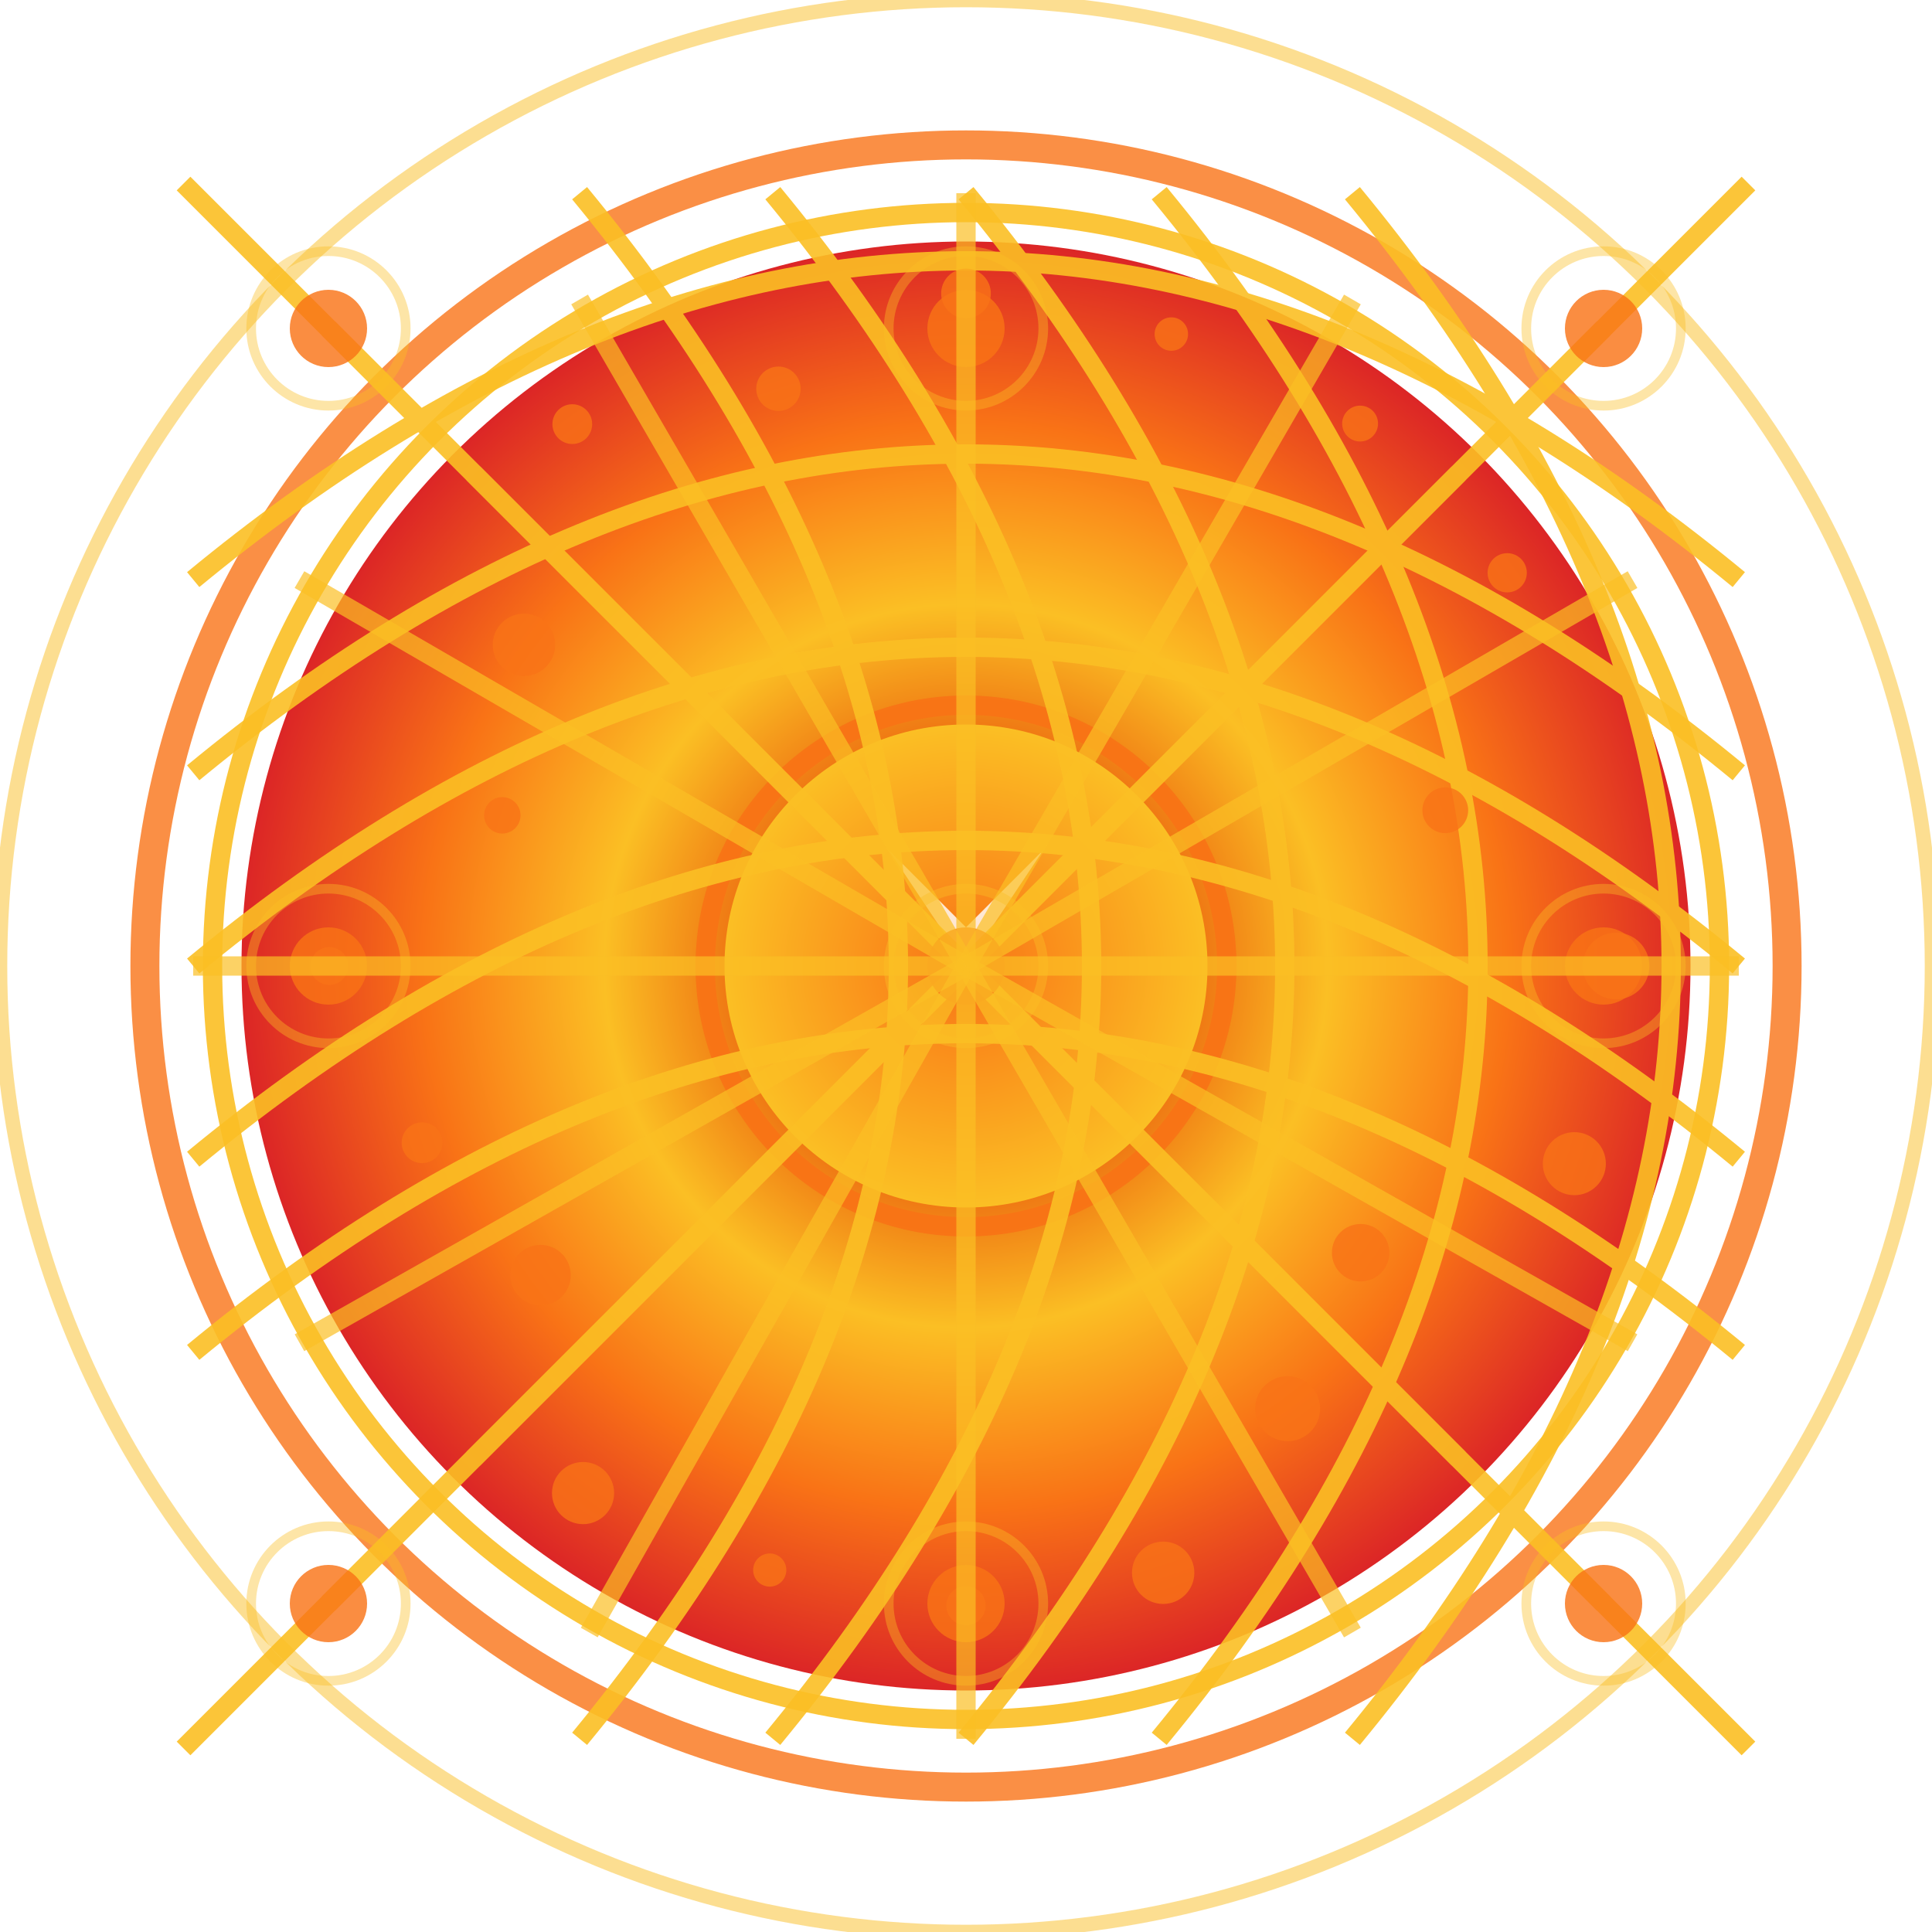 <?xml version="1.0" encoding="utf-8" ?>
<svg xmlns="http://www.w3.org/2000/svg" xmlns:ev="http://www.w3.org/2001/xml-events" xmlns:xlink="http://www.w3.org/1999/xlink" baseProfile="full" height="200" version="1.1" viewBox="0 0 200 200" width="200">
  <title>Logo Arkalia-LUNA - Style ULTRA-MAX</title>
  <defs>
    <radialGradient cx="50%" cy="50%" id="ultraMaxMainGradient-explosive" r="50%">
      <stop offset="0%" stop-color="#dc2626"/>
      <stop offset="25%" stop-color="#ea580c"/>
      <stop offset="50%" stop-color="#fbbf24"/>
      <stop offset="75%" stop-color="#f97316"/>
      <stop offset="100%" stop-color="#dc2626"/>
    </radialGradient>
    <radialGradient cx="50%" cy="50%" id="ultraMaxBorderGradient-explosive" r="50%">
      <stop offset="0%" stop-color="#f97316"/>
      <stop offset="100%" stop-color="#fbbf24"/>
    </radialGradient>
    <radialGradient cx="50%" cy="50%" id="ultraMaxGlowGradient-explosive" r="50%">
      <stop offset="0%" stop-color="#f97316"/>
      <stop offset="100%" stop-color="#fbbf24"/>
    </radialGradient>
    <filter id="ultraMaxMainGlow-explosive">
      <feGaussianBlur in="SourceGraphic" stdDeviation="9.0"/>
    </filter>
    <filter id="ultraMaxTurbulence-explosive">
      <feTurbulence baseFrequency="0.01" numOctaves="4" seed="1" stitchTiles="stitch" type="fractalNoise"/>
    </filter>
    <mask id="ultraMaxDepthMask-explosive">
      <circle cx="0" cy="0" fill="white" r="45%"/>
    </mask>
    <pattern height="20" id="ultraMaxGridPattern-explosive" patternUnits="userSpaceOnUse" width="20" x="0" y="0">
      <line opacity="0.3" stroke="#fbbf24" stroke-width="0.5" x1="0" x2="0" y1="0" y2="20"/>
      <line opacity="0.3" stroke="#fbbf24" stroke-width="0.5" x1="0" x2="20" y1="0" y2="0"/>
      <line opacity="0.3" stroke="#fbbf24" stroke-width="0.5" x1="5" x2="5" y1="0" y2="20"/>
      <line opacity="0.3" stroke="#fbbf24" stroke-width="0.5" x1="0" x2="20" y1="5" y2="5"/>
      <line opacity="0.3" stroke="#fbbf24" stroke-width="0.5" x1="10" x2="10" y1="0" y2="20"/>
      <line opacity="0.3" stroke="#fbbf24" stroke-width="0.5" x1="0" x2="20" y1="10" y2="10"/>
      <line opacity="0.3" stroke="#fbbf24" stroke-width="0.5" x1="15" x2="15" y1="0" y2="20"/>
      <line opacity="0.3" stroke="#fbbf24" stroke-width="0.5" x1="0" x2="20" y1="15" y2="15"/>
      <line opacity="0.3" stroke="#fbbf24" stroke-width="0.5" x1="20" x2="20" y1="0" y2="20"/>
      <line opacity="0.3" stroke="#fbbf24" stroke-width="0.5" x1="0" x2="20" y1="20" y2="20"/>
    </pattern>
  </defs>
  <circle cx="100" cy="100" fill="none" filter="url(#ultraMaxMainGlow-explosive)" opacity="0.8" r="85" stroke="#f97316" stroke-width="3">
    <animate attributeName="opacity" dur="1.6s" repeatCount="indefinite" values="0.8;0.2;0.8"/>
  </circle>
  <circle cx="100" cy="100" fill="none" opacity="0.5" r="100" stroke="#fbbf24" stroke-width="1.5"/>
  <circle cx="100" cy="100" fill="url(#ultraMaxMainGradient-explosive)" filter="url(#ultraMaxMainGlow-explosive)" r="75"/>
  <circle cx="100" cy="100" fill="none" opacity="0.9" r="78" stroke="url(#ultraMaxBorderGradient-explosive)" stroke-width="2"/>
  <circle cx="100" cy="100" fill="url(#ultraMaxGlowGradient-explosive)" filter="url(#ultraMaxMainGlow-explosive)" r="25"/>
  <circle cx="100" cy="100" fill="none" opacity="0.9" r="27" stroke="#f97316" stroke-width="2"/>
  <g>
    <path d="M92 88 L100 96 L108 88 L100 100 Z" fill="white" filter="url(#ultraMaxMainGlow-explosive)" opacity="0.9"/>
  </g>
  <g fill="none" opacity="0.9" stroke="#fbbf24" stroke-width="2">
    <path d="M20.0 60 Q100 -6 180.0 60"/>
    <path d="M20.0 80 Q100 14 180.0 80"/>
    <path d="M20.0 100 Q100 34 180.0 100"/>
    <path d="M20.0 120 Q100 54 180.0 120"/>
    <path d="M20.0 140 Q100 74 180.0 140"/>
    <path d="M60 20.0 Q126 100 60 180.0"/>
    <path d="M80 20.0 Q146 100 80 180.0"/>
    <path d="M100 20.0 Q166 100 100 180.0"/>
    <path d="M120 20.0 Q186 100 120 180.0"/>
    <path d="M140 20.0 Q206 100 140 180.0"/>
    <path d="M19 19 Q100 100 151 151"/>
    <path d="M19 181 Q100 100 151 49"/>
    <path d="M34 34 Q100 100 166 166"/>
    <path d="M34 166 Q100 100 166 34"/>
    <path d="M49 49 Q100 100 181 181"/>
    <path d="M49 151 Q100 100 181 19"/>
  </g>
  <circle cx="100" cy="100" fill="#f97316" filter="url(#ultraMaxMainGlow-explosive)" opacity="0.9" r="4"/>
  <circle cx="100" cy="100" fill="none" opacity="0.4" r="8" stroke="#fbbf24" stroke-width="1"/>
  <circle cx="34" cy="100" fill="#f97316" filter="url(#ultraMaxMainGlow-explosive)" opacity="0.9" r="4"/>
  <circle cx="34" cy="100" fill="none" opacity="0.4" r="8" stroke="#fbbf24" stroke-width="1"/>
  <circle cx="166" cy="100" fill="#f97316" filter="url(#ultraMaxMainGlow-explosive)" opacity="0.9" r="4"/>
  <circle cx="166" cy="100" fill="none" opacity="0.4" r="8" stroke="#fbbf24" stroke-width="1"/>
  <circle cx="100" cy="34" fill="#f97316" filter="url(#ultraMaxMainGlow-explosive)" opacity="0.9" r="4"/>
  <circle cx="100" cy="34" fill="none" opacity="0.4" r="8" stroke="#fbbf24" stroke-width="1"/>
  <circle cx="100" cy="166" fill="#f97316" filter="url(#ultraMaxMainGlow-explosive)" opacity="0.9" r="4"/>
  <circle cx="100" cy="166" fill="none" opacity="0.4" r="8" stroke="#fbbf24" stroke-width="1"/>
  <circle cx="34" cy="34" fill="#f97316" filter="url(#ultraMaxMainGlow-explosive)" opacity="0.9" r="4"/>
  <circle cx="34" cy="34" fill="none" opacity="0.4" r="8" stroke="#fbbf24" stroke-width="1"/>
  <circle cx="166" cy="166" fill="#f97316" filter="url(#ultraMaxMainGlow-explosive)" opacity="0.9" r="4"/>
  <circle cx="166" cy="166" fill="none" opacity="0.4" r="8" stroke="#fbbf24" stroke-width="1"/>
  <circle cx="34" cy="166" fill="#f97316" filter="url(#ultraMaxMainGlow-explosive)" opacity="0.9" r="4"/>
  <circle cx="34" cy="166" fill="none" opacity="0.4" r="8" stroke="#fbbf24" stroke-width="1"/>
  <circle cx="166" cy="34" fill="#f97316" filter="url(#ultraMaxMainGlow-explosive)" opacity="0.9" r="4"/>
  <circle cx="166" cy="34" fill="none" opacity="0.4" r="8" stroke="#fbbf24" stroke-width="1"/>
  <circle cx="167.292" cy="100.0" fill="#f97316" opacity="0.8" r="3.452">
    <animate attributeName="opacity" begin="0.0s" dur="0.8s" repeatCount="indefinite" values="0.8;0.2;0.8"/>
  </circle>
  <circle cx="162.975" cy="120.462" fill="#f97316" opacity="0.8" r="3.263">
    <animate attributeName="opacity" begin="0.1s" dur="0.8s" repeatCount="indefinite" values="0.8;0.2;0.8"/>
  </circle>
  <circle cx="140.852" cy="129.681" fill="#f97316" opacity="0.8" r="2.973">
    <animate attributeName="opacity" begin="0.2s" dur="0.8s" repeatCount="indefinite" values="0.8;0.2;0.8"/>
  </circle>
  <circle cx="133.294" cy="145.826" fill="#f97316" opacity="0.8" r="3.362">
    <animate attributeName="opacity" begin="0.3s" dur="0.8s" repeatCount="indefinite" values="0.8;0.2;0.8"/>
  </circle>
  <circle cx="120.409" cy="162.812" fill="#f97316" opacity="0.8" r="3.228">
    <animate attributeName="opacity" begin="0.4s" dur="0.8s" repeatCount="indefinite" values="0.8;0.2;0.8"/>
  </circle>
  <circle cx="100.0" cy="166.215" fill="#f97316" opacity="0.8" r="2.034">
    <animate attributeName="opacity" begin="0.5s" dur="0.8s" repeatCount="indefinite" values="0.8;0.2;0.8"/>
  </circle>
  <circle cx="79.683" cy="162.53" fill="#f97316" opacity="0.8" r="1.716">
    <animate attributeName="opacity" begin="0.6s" dur="0.8s" repeatCount="indefinite" values="0.8;0.2;0.8"/>
  </circle>
  <circle cx="60.358" cy="154.563" fill="#f97316" opacity="0.8" r="3.217">
    <animate attributeName="opacity" begin="0.7s" dur="0.8s" repeatCount="indefinite" values="0.8;0.2;0.8"/>
  </circle>
  <circle cx="55.95" cy="132.004" fill="#f97316" opacity="0.8" r="3.133">
    <animate attributeName="opacity" begin="0.8s" dur="0.8s" repeatCount="indefinite" values="0.8;0.2;0.8"/>
  </circle>
  <circle cx="43.692" cy="118.296" fill="#f97316" opacity="0.8" r="2.11">
    <animate attributeName="opacity" begin="0.9s" dur="0.8s" repeatCount="indefinite" values="0.8;0.2;0.8"/>
  </circle>
  <circle cx="34.093" cy="100" fill="#f97316" opacity="0.8" r="1.955">
    <animate attributeName="opacity" begin="1.0s" dur="0.8s" repeatCount="indefinite" values="0.8;0.2;0.8"/>
  </circle>
  <circle cx="51.997" cy="84.403" fill="#f97316" opacity="0.8" r="1.886">
    <animate attributeName="opacity" begin="1.1s" dur="0.8s" repeatCount="indefinite" values="0.8;0.2;0.8"/>
  </circle>
  <circle cx="54.238" cy="66.752" fill="#f97316" opacity="0.8" r="3.229">
    <animate attributeName="opacity" begin="1.2s" dur="0.8s" repeatCount="indefinite" values="0.8;0.2;0.8"/>
  </circle>
  <circle cx="59.244" cy="43.905" fill="#f97316" opacity="0.8" r="2.058">
    <animate attributeName="opacity" begin="1.3s" dur="0.8s" repeatCount="indefinite" values="0.8;0.2;0.8"/>
  </circle>
  <circle cx="80.585" cy="40.245" fill="#f97316" opacity="0.8" r="2.299">
    <animate attributeName="opacity" begin="1.4s" dur="0.8s" repeatCount="indefinite" values="0.8;0.2;0.8"/>
  </circle>
  <circle cx="100" cy="30.377" fill="#f97316" opacity="0.8" r="2.572">
    <animate attributeName="opacity" begin="1.5s" dur="0.8s" repeatCount="indefinite" values="0.8;0.2;0.8"/>
  </circle>
  <circle cx="121.256" cy="34.582" fill="#f97316" opacity="0.8" r="1.731">
    <animate attributeName="opacity" begin="1.6s" dur="0.8s" repeatCount="indefinite" values="0.8;0.2;0.8"/>
  </circle>
  <circle cx="140.797" cy="43.848" fill="#f97316" opacity="0.8" r="1.857">
    <animate attributeName="opacity" begin="1.7s" dur="0.8s" repeatCount="indefinite" values="0.8;0.2;0.8"/>
  </circle>
  <circle cx="156.025" cy="59.295" fill="#f97316" opacity="0.8" r="2.031">
    <animate attributeName="opacity" begin="1.8s" dur="0.8s" repeatCount="indefinite" values="0.8;0.2;0.8"/>
  </circle>
  <circle cx="149.615" cy="83.879" fill="#f97316" opacity="0.8" r="2.369">
    <animate attributeName="opacity" begin="1.9s" dur="0.8s" repeatCount="indefinite" values="0.8;0.2;0.8"/>
  </circle>
  <line filter="url(#ultraMaxMainGlow-explosive)" opacity="0.7" stroke="#fbbf24" stroke-width="2" x1="100" x2="180" y1="100" y2="100">
    <animate attributeName="opacity" begin="0.0s" dur="1.2s" repeatCount="indefinite" values="0.7;1.0;0.7"/>
  </line>
  <line filter="url(#ultraMaxMainGlow-explosive)" opacity="0.7" stroke="#fbbf24" stroke-width="2" x1="100" x2="169" y1="100" y2="139">
    <animate attributeName="opacity" begin="0.2s" dur="1.2s" repeatCount="indefinite" values="0.7;1.0;0.7"/>
  </line>
  <line filter="url(#ultraMaxMainGlow-explosive)" opacity="0.7" stroke="#fbbf24" stroke-width="2" x1="100" x2="140" y1="100" y2="169">
    <animate attributeName="opacity" begin="0.4s" dur="1.2s" repeatCount="indefinite" values="0.7;1.0;0.7"/>
  </line>
  <line filter="url(#ultraMaxMainGlow-explosive)" opacity="0.7" stroke="#fbbf24" stroke-width="2" x1="100" x2="100" y1="100" y2="180">
    <animate attributeName="opacity" begin="0.6s" dur="1.2s" repeatCount="indefinite" values="0.7;1.0;0.7"/>
  </line>
  <line filter="url(#ultraMaxMainGlow-explosive)" opacity="0.7" stroke="#fbbf24" stroke-width="2" x1="100" x2="61" y1="100" y2="169">
    <animate attributeName="opacity" begin="0.8s" dur="1.2s" repeatCount="indefinite" values="0.7;1.0;0.7"/>
  </line>
  <line filter="url(#ultraMaxMainGlow-explosive)" opacity="0.7" stroke="#fbbf24" stroke-width="2" x1="100" x2="31" y1="100" y2="139">
    <animate attributeName="opacity" begin="1.0s" dur="1.2s" repeatCount="indefinite" values="0.7;1.0;0.7"/>
  </line>
  <line filter="url(#ultraMaxMainGlow-explosive)" opacity="0.7" stroke="#fbbf24" stroke-width="2" x1="100" x2="20" y1="100" y2="100">
    <animate attributeName="opacity" begin="1.2s" dur="1.2s" repeatCount="indefinite" values="0.7;1.0;0.7"/>
  </line>
  <line filter="url(#ultraMaxMainGlow-explosive)" opacity="0.7" stroke="#fbbf24" stroke-width="2" x1="100" x2="31" y1="100" y2="60">
    <animate attributeName="opacity" begin="1.4s" dur="1.2s" repeatCount="indefinite" values="0.7;1.0;0.7"/>
  </line>
  <line filter="url(#ultraMaxMainGlow-explosive)" opacity="0.7" stroke="#fbbf24" stroke-width="2" x1="100" x2="60" y1="100" y2="31">
    <animate attributeName="opacity" begin="1.6s" dur="1.2s" repeatCount="indefinite" values="0.7;1.0;0.7"/>
  </line>
  <line filter="url(#ultraMaxMainGlow-explosive)" opacity="0.7" stroke="#fbbf24" stroke-width="2" x1="100" x2="100" y1="100" y2="20">
    <animate attributeName="opacity" begin="1.8s" dur="1.2s" repeatCount="indefinite" values="0.7;1.0;0.7"/>
  </line>
  <line filter="url(#ultraMaxMainGlow-explosive)" opacity="0.7" stroke="#fbbf24" stroke-width="2" x1="100" x2="140" y1="100" y2="31">
    <animate attributeName="opacity" begin="2.0s" dur="1.2s" repeatCount="indefinite" values="0.7;1.0;0.7"/>
  </line>
  <line filter="url(#ultraMaxMainGlow-explosive)" opacity="0.7" stroke="#fbbf24" stroke-width="2" x1="100" x2="169" y1="100" y2="60">
    <animate attributeName="opacity" begin="2.2s" dur="1.2s" repeatCount="indefinite" values="0.7;1.0;0.7"/>
  </line>
</svg>
